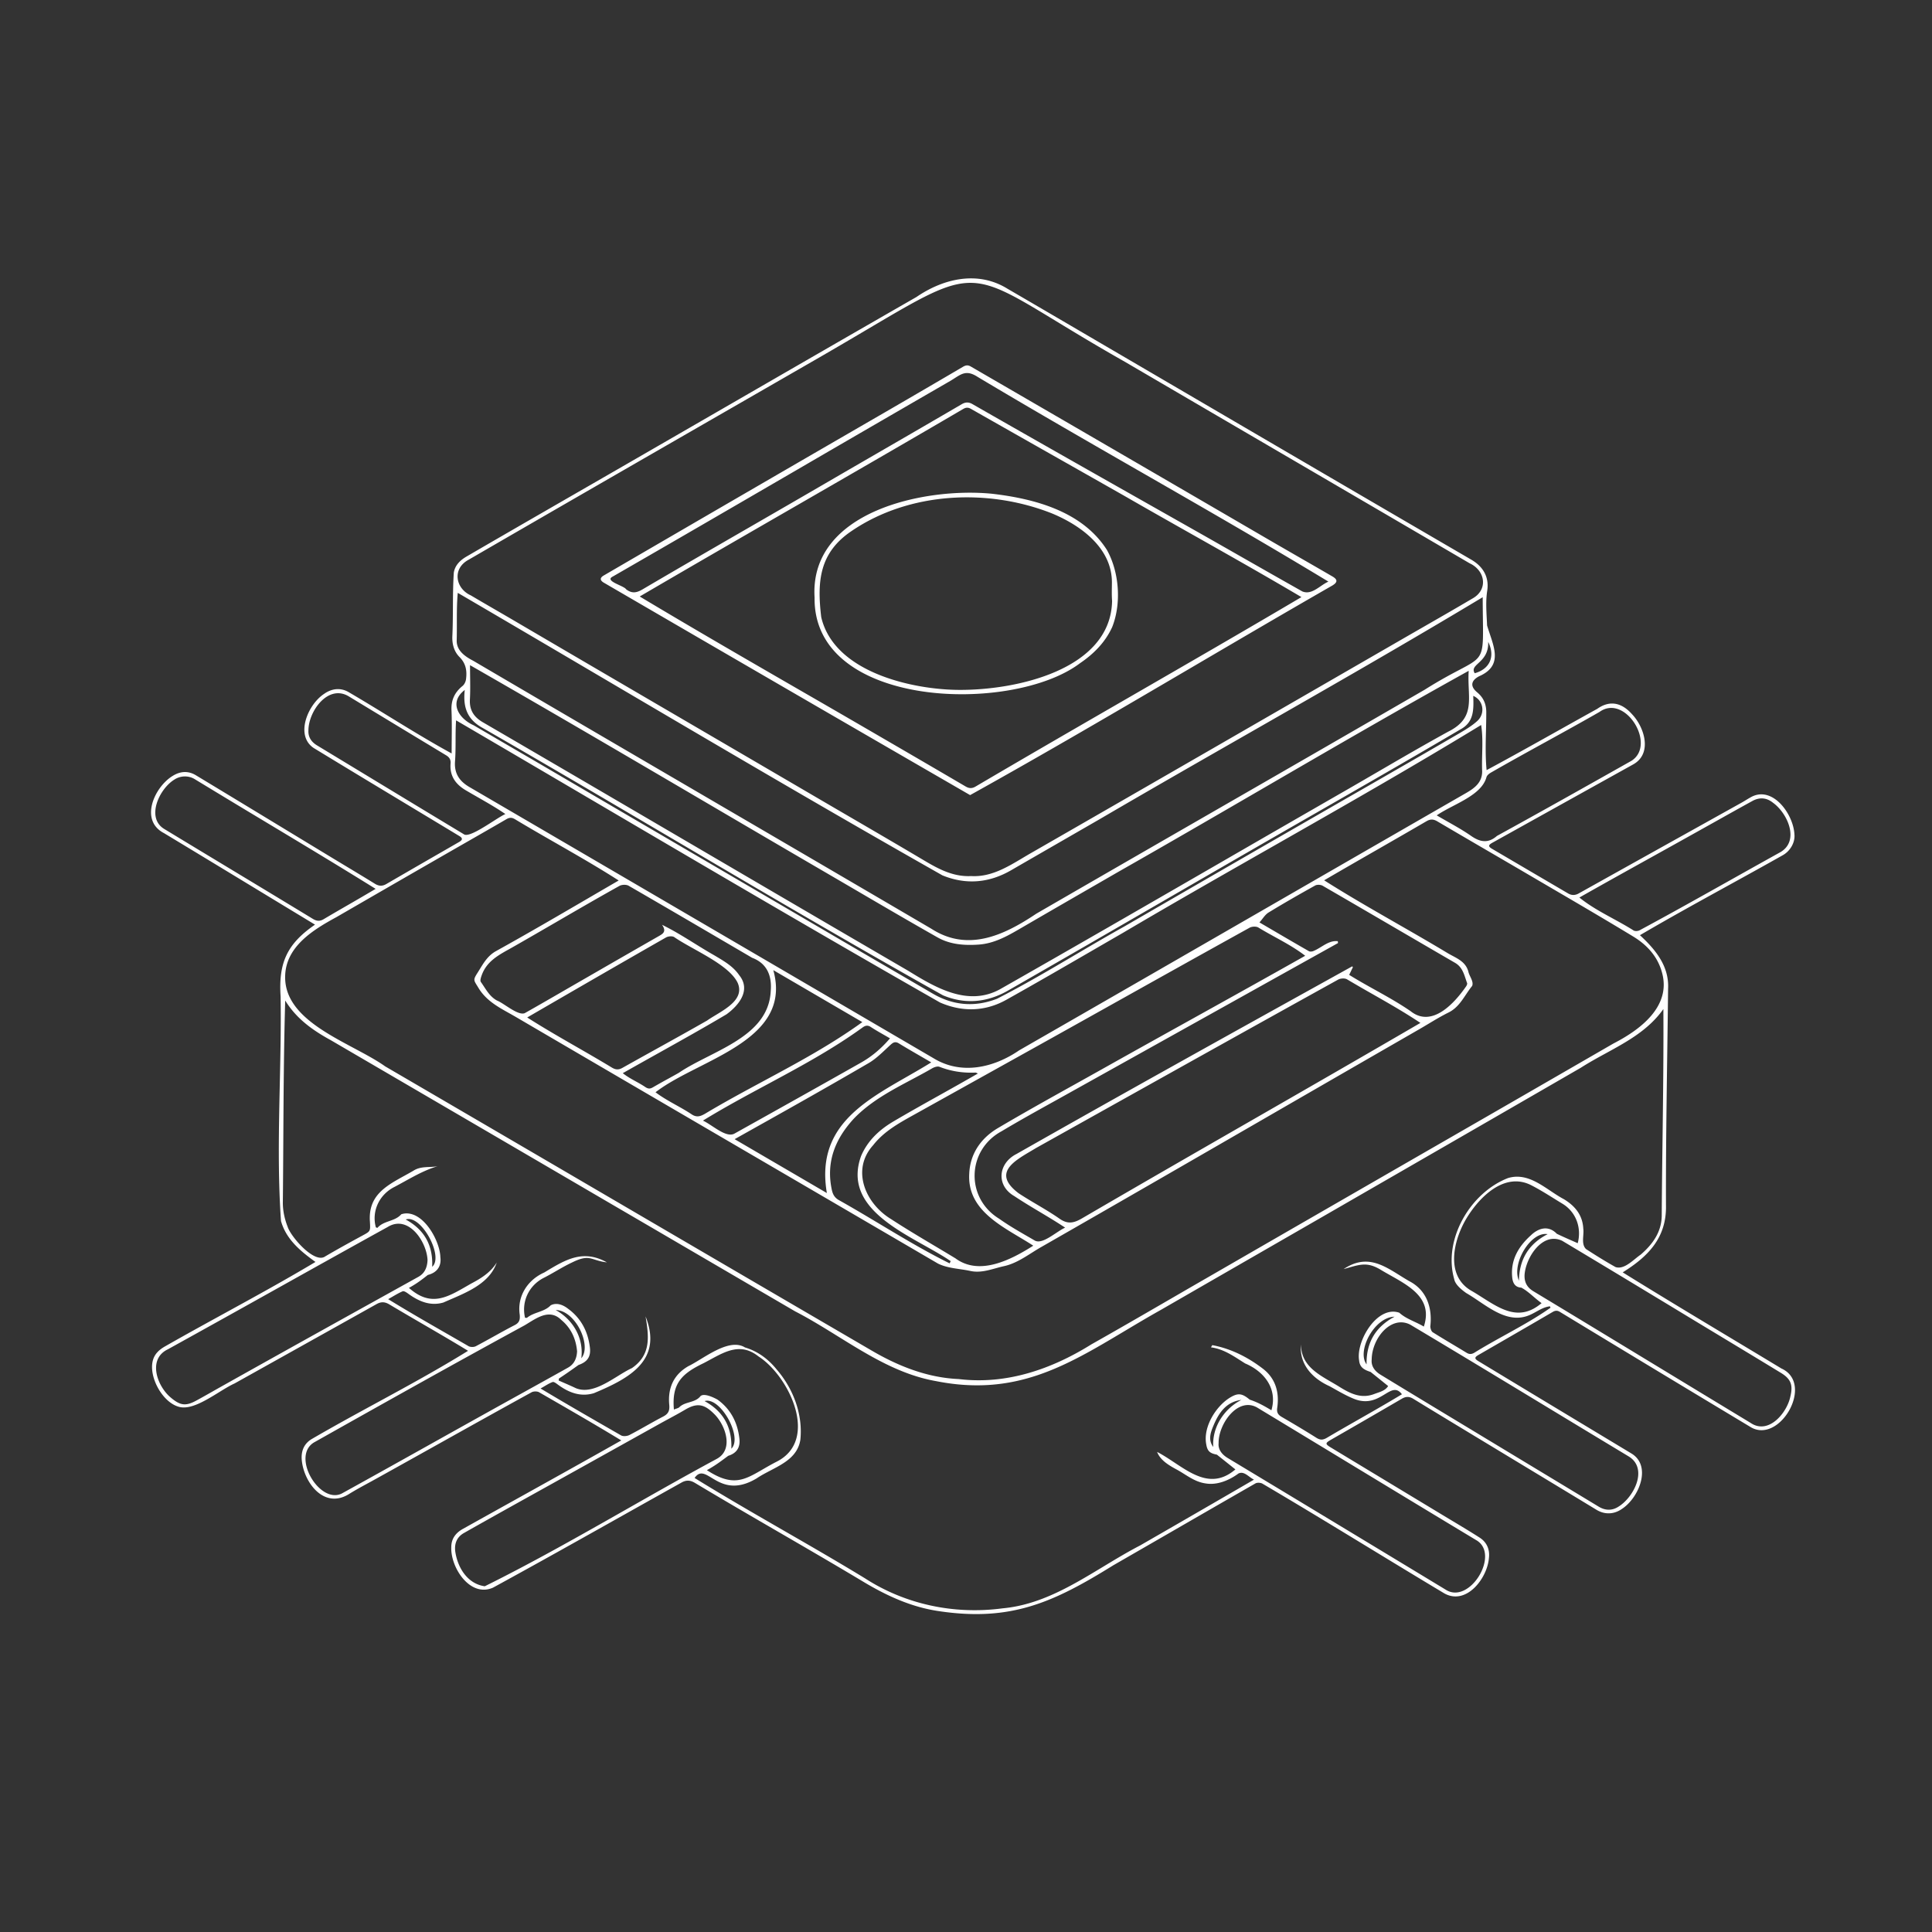<svg xmlns="http://www.w3.org/2000/svg" width="550" height="550" fill="none" viewBox="0 0 550 550">
    <rect x="0" y="0" width="550" height="550" fill="#333333" stroke="none"/>
    <path fill="#fff" fill-rule="evenodd" d="M128.597 210.577v-.002c.027-2.887.053-5.626-.068-8.36-.13-2.944.915-5.129 3.152-6.941.519-.421.901-1.239.986-1.919.304-2.348 0-4.459-1.867-6.33-1.486-1.49-2.104-3.55-2.03-5.787.129-2.746.146-5.506.163-8.266.02-3.337.04-6.674.259-9.986.359-2.107 1.841-3.516 3.608-4.544 7.948-4.626 15.916-9.22 23.885-13.815l1.775-1.024c15.1-8.685 30.185-17.397 45.27-26.109l.009-.005c19.046-11 38.091-21.999 57.167-32.944 7.701-5.273 17.473-7.554 25.87-2.367 6.956 4.041 13.897 8.103 20.839 12.165l.008.005 5.276 3.087c7.14 4.174 14.279 8.35 21.418 12.525l.017.011c28.159 16.469 56.318 32.939 84.508 49.355 2.897 1.671 5.216 4.503 4.534 8.889-.402 2.595-.262 5.287-.124 7.959.033.628.065 1.256.091 1.88.238.816.513 1.635.786 2.449 1.594 4.748 3.13 9.324-3.064 12.016-2.353 1.243-2.571 2.888-.56 4.56 1.923 1.597 2.678 3.56 2.604 6.064 0 1.669-.04 3.335-.081 4.998v.003c-.09 3.702-.18 7.396.178 11.094 6.941-3.727 13.748-7.536 20.57-11.354l.003-.001c3.632-2.033 7.269-4.068 10.932-6.094 3.482-2.47 6.886-1.863 9.901 1.539 3.516 3.679 5.864 11.166.367 14.261a55644.361 55644.361 0 0 0-40.125 22.315c-1.215.677-1.23 1.073-.059 1.757l.025.015.003.002c7.185 4.22 14.369 8.441 21.56 12.651 1 .588 1.982.606 3.049.011a31163.057 31163.057 0 0 1 33.503-18.676l.087-.049 12.832-7.147c.379-.211.749-.438 1.12-.665l.001-.001c.416-.255.832-.51 1.261-.743 6.194-3.709 12.295 4.552 12.602 10.472.226 2.277-1.182 4.747-3.334 5.942-5.209 2.942-10.442 5.824-15.673 8.705l-.001.001c-8.363 4.606-16.721 9.21-24.973 14.053 4.482 4.145 8.346 8.859 8.012 15.245-.067 6.225-.155 12.449-.243 18.674v.002c-.201 14.313-.403 28.626-.357 42.941.211 9.292-5.104 14.624-12.317 19.121 10.594 6.576 21.24 12.97 31.9 19.374l.007.004a6297.38 6297.38 0 0 1 13.26 7.98c9.49 4.29-.396 21.458-8.613 16.769a13942.587 13942.587 0 0 1-54.401-32.853c-.733-.451-1.304-.459-2.1.003-4.988 2.92-9.994 5.81-14.999 8.7a5387.748 5387.748 0 0 0-6.127 3.54c-1.155.669-1.159 1.065 0 1.767a19293.819 19293.819 0 0 0 31.457 18.986l.02.013c4.012 2.418 8.023 4.835 12.034 7.254 5.942 3.517 2.211 12.668-2.708 15.837-2.241 1.546-4.867 1.635-7.201.215-6.571-3.991-13.149-7.967-19.728-11.944l-.017-.01c-3.4-2.055-6.801-4.111-10.201-6.168-1.411-.855-2.822-1.708-4.234-2.562-5.987-3.622-11.975-7.244-17.943-10.898-1.152-.706-2.112-.717-3.275-.037a3274.87 3274.87 0 0 1-20.199 11.688c-1.623.932-1.667 1.202-.089 2.16 6.792 4.11 13.589 8.214 20.386 12.317l.086.052 11.314 6.833c.893.539 1.787 1.076 2.681 1.612l.001.001c2.661 1.596 5.321 3.193 7.935 4.861 2.089 1.331 2.967 3.428 2.663 5.846-.459 5.783-6.467 13.578-12.731 10.024-7.092-4.246-14.154-8.545-21.217-12.843-10.162-6.186-20.325-12.372-30.573-18.401-.537-.267-1.452-.315-1.949-.034-7.962 4.563-15.91 9.15-23.858 13.738l-.004.002c-5.526 3.189-11.051 6.378-16.581 9.559-16.977 10.527-29.082 16.144-49.697 13.053-7.901-1.154-14.95-4.426-21.737-8.516-7.85-4.706-15.768-9.302-23.685-13.9h-.002c-8.016-4.655-16.032-9.309-23.979-14.076-1.345-.806-2.475-.873-3.846-.1-5.661 3.159-11.313 6.333-16.966 9.507l-.004.002c-12.197 6.848-24.395 13.697-36.675 20.397-6.509 2.903-12.121-5.698-11.887-11.536.007-2.404 1.27-4.046 3.278-5.17a9170.2 9170.2 0 0 1 15.746-8.771l.018-.01c9.781-5.44 19.54-10.867 29.354-16.418-7.141-4.349-14.083-8.349-21.235-12.471l-.002-.001-2.155-1.242c-.548-.311-1.575-.3-2.138.003-9.179 5.043-18.325 10.151-27.471 15.259h-.001a6910.05 6910.05 0 0 1-16.812 9.371c-.739.411-1.482.816-2.225 1.221h-.001c-1.774.966-3.548 1.933-5.268 2.991-7.383 4.81-13.35-3.483-13.684-10.025-.078-2.466.886-4.396 3.06-5.616 6.083-3.541 12.275-6.915 18.465-10.288 8.721-4.751 17.439-9.501 25.846-14.716-4.304-2.627-8.594-5.123-12.888-7.621l-.001-.001-.002-.001c-3.174-1.847-6.351-3.695-9.539-5.599-1.245-.744-2.33-.795-3.578-.097-10.383 5.813-20.772 11.614-31.162 17.417l-.02.01-9.302 5.196c-1.297.578-2.819 1.516-4.437 2.514-3.843 2.368-8.231 5.072-11.447 4.104-4.564-1.268-8.42-8.234-7.431-12.871.463-2.174 1.93-3.42 3.726-4.419 5.64-3.215 11.335-6.339 17.029-9.464 8.602-4.72 17.202-9.439 25.611-14.467-4.267-3.073-8.334-6.408-9.812-11.647-.909-12.929-.626-25.985-.342-39.038.18-8.285.36-16.568.234-24.817-.63-9.61 1.778-15.016 9.79-20.522-6.18-3.739-12.314-7.461-18.438-11.179l-.013-.007-.003-.002a10398.97 10398.97 0 0 0-24.496-14.839c-7.087-3.631-2.782-13.086 2.355-16.266 2.167-1.383 4.453-1.579 6.683-.233 8.817 5.325 17.623 10.669 26.43 16.013l.001.001 12.308 7.466c1.337.81 2.675 1.615 4.013 2.421h.002c2.738 1.649 5.475 3.297 8.195 4.978 1.13.699 2.111.758 3.271.085a4209.595 4209.595 0 0 1 16.003-9.25l.005-.003 4.739-2.731c.926-.533 1.071-1.054.063-1.66-4.535-2.742-9.074-5.477-13.614-8.213-9.311-5.611-18.622-11.223-27.903-16.883-5.312-3.587-1.656-12.328 2.982-15.386 2.222-1.579 4.76-1.841 7.053-.466 3.896 2.274 7.72 4.619 11.54 6.96v.001c5.831 3.575 11.652 7.143 17.709 10.448l.015.007c0-1.34.012-2.639.023-3.91m344.913 76.705c-4.167 5.896-10.279 9.24-16.408 12.594-2.398 1.312-4.798 2.626-7.085 4.094-16.876 9.759-33.767 19.498-50.656 29.236l-.204.117c-7.358 4.243-14.717 8.485-22.074 12.729-6.266 3.611-12.534 7.219-18.802 10.828l-.038.022a48437.99 48437.99 0 0 0-27.763 15.991c-3.564 1.995-6.961 4.023-10.267 5.997-16.867 10.072-31.375 18.735-53.721 14.289-10.279-1.792-19.139-7.283-27.967-12.754h-.001c-4.019-2.491-8.031-4.978-12.168-7.11-8.374-4.883-16.743-9.774-25.112-14.665l-.055-.032-.047-.027c-9.02-5.272-18.04-10.543-27.065-15.804-22.071-12.904-44.15-25.793-66.228-38.682l-.093-.054-13.555-7.913c-5.193-2.843-9.801-6.108-13.01-11.311-.387 13.219-.464 26.425-.54 39.638v.001c-.035 5.97-.07 11.94-.133 17.915-.011 2.288.515 4.707 1.363 6.84.84 2.77 7.65 10.701 10.724 8.435 3.49-2.042 7.034-3.994 10.59-5.924l.06-.032c1.093-.595 1.639-.893 1.897-1.352.258-.459.229-1.079.17-2.32l-.008-.153c-.584-7.439 4.434-10.199 9.829-13.167.829-.457 1.667-.918 2.495-1.401 1.46-.958 3.019-1.025 4.574-1.091.798-.034 1.595-.068 2.376-.222-3.391 1.008-6.416 2.679-9.463 4.361h-.001c-.921.509-1.844 1.018-2.779 1.511-4.367 2.167-6.608 6.914-5.353 11.529l.097.036c.115.043.228.086.344.127.917-1.063 2.16-1.505 3.403-1.947 1.215-.431 2.43-.863 3.343-1.873.078-.088.22-.12.363-.151.073-.016.146-.032.211-.056 5.571-1.128 10.479 7.554 10.609 12.365.348 2.625-1.004 4.415-3.571 5.058-1.763 1.394-3.304 2.555-5.379 3.679 6.152 5.447 10.713 2.813 16.438-.492.412-.237.829-.479 1.254-.72 2.852-1.502 5.553-3.173 7.312-6.013-1.954 5.685-7.864 8.228-13.126 10.492-.703.303-1.395.601-2.065.901-3.738 1.09-7.031-.33-10.046-2.537-.456-.333-1.189-.813-1.556-.658-.95.402-1.849.925-2.845 1.504-.407.236-.829.482-1.278.733 5.621 3.46 11.227 6.679 16.877 9.924 1.996 1.145 3.996 2.294 6.005 3.458.533.303 1.522.307 2.07.018 1.725-.905 3.43-1.851 5.134-2.797l.002-.001c1.966-1.092 3.932-2.183 5.929-3.211 1.371-.706 1.552-1.571 1.441-2.939-.789-5.225 2.182-9.91 6.983-12.047l.333-.201c5.754-3.47 10.717-6.463 17.495-2.676-1.495-.173-2.516-.496-3.385-.769-1.85-.584-3.005-.948-6.568.814-1.527.715-2.995 1.559-4.462 2.402-1.156.664-2.312 1.329-3.499 1.931-4.315 2.171-6.464 6.804-5.389 11.4.147 0 .257.007.341.012.129.008.193.012.229-.019.919-.764 2.032-1.165 3.145-1.566 1.299-.468 2.599-.936 3.593-1.984 1.767-.902 3.619-.063 4.975 1.006 3.716 2.725 5.646 6.511 6.186 11.037.308 2.563-.685 4.053-3.245 4.948-1.83 1.305-3.697 2.625-5.586 3.864l-.066.554c.483.214.969.426 1.454.638 1.164.508 2.327 1.016 3.472 1.559 3.806 1.55 8.082-1.087 11.906-3.445 1.42-.876 2.778-1.713 4.026-2.283 5.535-3.827 4.816-9.059 3.883-14.724 4.923 12.439-4.431 17.571-14.71 21.864-3.782 1.143-7.146-.155-10.217-2.414l-.119-.089-.007-.004c-.461-.341-1.069-.791-1.415-.665-.768.277-1.484.702-2.305 1.188-.35.208-.718.426-1.117.649 7.102 4.264 14.207 8.348 21.37 12.465l1.544.887c.601.341 1.741.226 2.405-.118 1.605-.832 3.182-1.719 4.76-2.606h.001c1.59-.894 3.18-1.787 4.799-2.626 1.493-.773 1.912-1.671 1.752-3.369-.44-4.692 1.197-8.538 5.423-10.978 1.01-.483 2.189-1.2 3.461-1.973 4.085-2.485 9.137-5.557 12.679-3.366 3.701 1.113 6.653 3.335 9.027 6.278 4.694 5.436 7.465 12.691 6.742 19.945-.707 4.734-4.664 6.798-8.532 8.815-1.356.708-2.701 1.41-3.892 2.219-6.338 3.804-10.12 1.514-12.841-.135-1.987-1.203-3.409-2.065-4.847.039 8.377 5.178 16.923 10.105 25.47 15.032 7.724 4.452 15.449 8.906 23.053 13.547 11.579 7.488 25.544 10.357 39.187 8.527 10.621-.979 19.681-6.456 28.685-11.899 3.45-2.086 6.892-4.166 10.41-5.987a8912.073 8912.073 0 0 0 32.435-18.751c-.491-.244-.942-.573-1.377-.892-.987-.723-1.896-1.387-3.027-.864-2.641 1.952-6.086 3.398-9.376 2.833-2.319-.324-4.186-1.491-6.054-2.659v-.001c-.72-.449-1.439-.899-2.184-1.301-2.4-1.294-4.653-2.688-5.56-5.006 1.643.843 3.273 1.922 4.905 3.004 5.527 3.662 11.092 7.349 17.383 1.976l-1.778-1.421c-1.196-.955-2.34-1.87-3.485-2.779-1.997-.392-2.716-.973-3.038-2.962-.937-4.951 2.79-10.838 6.738-13.263 2.327-1.428 3.471-1.243 5.649.569 2.26.754 4.001 1.716 6.168 3.017 1.811-6.178-2.086-11.048-7.46-13.322-.455-.282-.905-.57-1.353-.857l-.005-.003c-2.601-1.664-5.168-3.306-8.388-3.729l.374-.628c5.389 1.002 10.286 3.509 14.572 6.836 3.482 2.759 4.557 6.704 3.912 11.034-.196 1.317.256 1.967 1.311 2.581 3.316 1.934 6.62 3.89 9.865 5.939 1.078.68 1.874.624 2.949-.004 3.081-1.821 6.182-3.591 9.282-5.361 4.047-2.31 8.093-4.621 12.095-7.041-1.529-2.03-2.966-1.156-4.866-.002-2.066 1.256-4.679 2.845-8.555 1.392-1.972-.767-3.838-1.814-5.699-2.859l-.001-.001c-.498-.28-.997-.559-1.497-.834-4.734-2.133-8.664-6.123-8.12-11.888.025 5.7 4.371 8.222 8.615 10.686.828.48 1.652.958 2.439 1.457 3.022 1.868 6.104 3.391 9.787 1.979.17-.066.343-.128.516-.189l.323-.111c1.229-.424 2.444-.843 3.131-1.974l-1.362-1.098a702.428 702.428 0 0 0-3.616-2.903c-1.837-.618-3.104-1.243-3.289-3.347-.904-5.42 5.152-15.689 11.438-13.525 1.256 1.14 2.766 1.848 4.283 2.56.918.43 1.839.862 2.707 1.392 2.57-7.786-3.643-11.282-9.509-14.582l-.001-.001c-.881-.495-1.754-.986-2.588-1.487-3.704-2.298-5.772-1.709-9.275-.711-.46.131-.944.269-1.46.408 6.341-4.22 10.96-1.339 16.044 1.833l.003.002a98.696 98.696 0 0 0 2.552 1.556c5.027 2.551 6.705 7.587 6.079 12.949.037.573.278 1.379.7 1.649 1.903 1.2 3.833 2.354 5.765 3.509 1.276.764 2.553 1.527 3.822 2.304.796.488 1.422.492 2.256.007 2.879-1.787 5.873-3.445 8.867-5.103 4.391-2.432 8.782-4.863 12.81-7.702l-.155-.399c-1.429.148-2.652.827-3.877 1.507-.675.375-1.35.75-2.061 1.037-5.167 2.132-9.926-1.072-14.319-4.031h-.001c-1.213-.817-2.399-1.615-3.557-2.277-1.419-.995-3.164-2.455-3.434-3.946-3.245-11.27 4.534-24.644 15.325-28.811 4.573-1.358 8.372 1.18 12.072 3.652 1.29.861 2.569 1.715 3.863 2.393 3.131 1.919 5.275 4.504 5.472 8.327.093.626.044 1.327-.005 2.038-.098 1.405-.198 2.847.794 3.812 2.748 1.782 5.53 3.52 8.386 5.117 1.92.654 3.931-.977 5.647-2.367l.001-.001c.536-.434 1.043-.845 1.509-1.155 3.393-2.929 5.953-6.412 6.005-11.127.044-7.296.137-14.595.23-21.894.156-12.293.313-24.587.236-36.872zm-75.918-24.424v.001h.002c4.891 2.807 9.783 5.615 14.614 8.531.411.241.838.469 1.266.696 1.989 1.058 4.002 2.129 4.594 4.739.103.374.294.778.491 1.194.421.889.868 1.832.535 2.656-.643.78-1.208 1.624-1.772 2.469h-.001c-1.322 1.978-2.644 3.957-4.973 5.107-1.948.964-3.818 2.084-5.689 3.204-.857.514-1.714 1.027-2.579 1.525a28076.598 28076.598 0 0 0-43.92 25.326c-21.203 12.243-42.405 24.485-63.652 36.647-.963.542-1.903 1.136-2.844 1.731h-.001c-2.482 1.57-4.97 3.143-7.898 3.778-.79.171-1.574.388-2.359.605-2.322.642-4.652 1.285-7.157.752-.995-.222-2.017-.372-3.041-.523-2.135-.315-4.278-.631-6.209-1.596-16.233-9.488-32.473-18.969-48.713-28.45-23.782-13.884-47.566-27.768-71.332-41.679a103.15 103.15 0 0 0-2.029-1.154l-.001-.001c-3.311-1.85-6.622-3.701-8.727-7.198-.146-.244-.28-.46-.401-.654-.979-1.58-1.068-1.724.182-3.683.226-.354.444-.71.662-1.065 1.188-1.939 2.353-3.841 4.617-5.088 8.951-4.96 17.67-10.046 26.466-15.177 2.79-1.628 5.587-3.26 8.403-4.894-5.804-3.715-11.769-7.139-17.738-10.565l-.002-.001c-3.947-2.265-7.895-4.531-11.798-6.883-.86-.507-1.516-.525-2.397-.015-4.067 2.362-8.148 4.7-12.23 7.038l-.016.009a3402.68 3402.68 0 0 0-7.868 4.516 12610.302 12610.302 0 0 0-28.35 16.358c-6.564 3.565-14.365 8.353-14.546 16.736-.28 9.937 10.33 15.6 19.645 20.573 3.275 1.748 6.389 3.411 8.815 5.144a68799.724 68799.724 0 0 1 65.387 38.201l.034.02.018.01a61368.07 61368.07 0 0 0 73.113 42.706c7.59 4.437 15.854 7.706 24.737 8.083 13.561 1.657 26.419-2.792 37.791-9.891 7.498-4.228 14.948-8.543 22.398-12.859l.001-.001.03-.017c3.036-1.759 6.073-3.518 9.113-5.271a77760.045 77760.045 0 0 1 71.893-41.439l.064-.037 16.794-9.673c6.297-3.631 12.59-7.265 18.883-10.899l9.444-5.452c7.52-3.864 16.451-10.479 13.817-20.112-1.23-4.64-4.297-7.946-8.22-10.331-7.849-4.766-15.777-9.404-23.704-14.04v-.001c-1.975-1.155-3.949-2.31-5.923-3.467-3.733-2.19-7.472-4.368-11.211-6.547l-.009-.005-.007-.004c-4.974-2.898-9.948-5.795-14.907-8.719-1.122-.662-1.981-.684-3.111-.022-4.741 2.764-9.406 5.442-14.075 8.123-4.973 2.855-9.952 5.713-15.034 8.682 6.756 4.289 13.694 8.27 20.635 12.253M276.501 249.4c5.472.309 10.084-2.443 14.625-5.153l.002-.001c.896-.535 1.79-1.068 2.687-1.576 34.791-19.984 69.544-40.044 104.292-60.102l1.606-.927c1.804-1.04 3.611-2.078 5.418-3.115 4.674-2.683 9.348-5.366 13.989-8.107 4.563-2.478 3.789-7.965-.767-10.073-17.146-10.034-34.3-20.055-51.454-30.077a83142.915 83142.915 0 0 1-46.562-27.214c-7.967-4.508-14.311-8.364-19.546-11.546-11.557-7.024-17.705-10.76-23.975-10.976-7.128-.245-14.412 4.062-29.978 13.265a1438.733 1438.733 0 0 1-13.4 7.852c-8.284 4.773-16.57 9.543-24.856 14.313l-.02.011c-25.083 14.439-50.167 28.879-75.203 43.396-4.708 2.548-3.685 8.172.664 10.12 2.338 1.384 4.689 2.747 7.04 4.111h.001c1.59.922 3.179 1.843 4.764 2.771 17.885 10.491 35.79 20.948 53.695 31.406l.012.007.007.004c11.39 6.653 22.779 13.305 34.163 19.965 2.856 1.67 5.715 3.336 8.573 5.002l.012.007c6.954 4.053 13.907 8.105 20.827 12.215 4.156 2.466 8.331 4.685 13.376 4.418zm-146.806-38.603c-.006 2.011-.012 4.023-.166 6.016-.241 3.501 1.371 5.687 4.26 7.332 37.626 21.968 75.24 43.955 112.856 65.942l.083.048 19.101 11.165c7.879 4.785 17.088 2.655 24.292-2.282 24.243-13.915 48.461-27.875 72.679-41.834l.022-.013c18.169-10.472 36.337-20.945 54.516-31.399 2.408-1.39 4.601-2.984 4.601-6.179-.072-1.668-.031-3.34.009-5.01.066-2.745.132-5.484-.298-8.194-19.524 11.908-39.41 23.238-59.298 34.57l-.002.001h-.001c-14.275 8.134-28.552 16.268-42.697 24.617a5135.571 5135.571 0 0 0-8.549 4.945l-.003.002c-8.185 4.74-16.371 9.481-24.627 14.1-6.064 3.39-12.587 3.509-18.87.765-33.589-19.153-66.907-38.726-100.249-58.313l-.016-.009c-12.491-7.338-24.985-14.678-37.498-21.998v-.007c-.133 1.899-.139 3.816-.145 5.735m292.396-40.781c-21.705 13.056-43.691 25.63-65.679 38.206l-.002.001c-14.503 8.295-29.007 16.591-43.433 25.026l-8.721 5.026c-5.48 3.157-10.96 6.315-16.435 9.48-6.279 3.631-12.843 4.17-19.525 1.449-32.482-18.392-64.679-37.342-96.873-56.291l-.001-.001c-13.696-8.061-27.391-16.122-41.107-24.139-.264 2.873-.263 5.799-.261 8.72.001 1.628.002 3.254-.043 4.869-.034 2.873 2.396 4.548 4.686 5.735 23.327 13.695 46.686 27.337 70.044 40.978l.004.002.013.008a39934.283 39934.283 0 0 1 60.363 35.298c10.406 6.718 20.7 1.893 29.909-4.286 17.794-10.294 35.611-20.55 53.427-30.806l.008-.004a26314.317 26314.317 0 0 0 57.116-32.941c4.264-2.692 7.444-4.367 9.812-5.615 2.996-1.578 4.692-2.472 5.64-3.872 1.237-1.827 1.201-4.517 1.116-10.718-.023-1.744-.051-3.766-.055-6.125zm-3.99 20.954c-19.907 11.041-39.643 22.499-59.38 33.957l-.004.003c-13.404 7.782-26.809 15.564-40.269 23.216-1.958 1.131-3.917 2.26-5.876 3.39l-.07.041-.009.005a6469.277 6469.277 0 0 0-22.109 12.79c-3.696 2.152-7.378 4.23-11.798 4.533-4.074.281-8.097-.018-11.672-2.041-7.802-4.414-15.538-8.94-23.275-13.466l-4.904-2.867c-12.821-7.46-25.608-14.959-38.394-22.456-22.129-12.976-44.251-25.948-66.53-38.713 0 1.116.013 2.189.025 3.231v.001c.028 2.288.053 4.429-.062 6.563-.166 3.065 1.204 5.032 3.742 6.489 19.81 11.535 39.595 23.116 59.38 34.697l.005.002c20.543 12.024 41.086 24.049 61.656 36.022 7.838 4.836 17.062 10.268 26.182 5.217 20.488-11.645 40.904-23.433 61.32-35.219a17264.19 17264.19 0 0 1 37.714-21.732c2.758-1.589 5.51-3.19 8.262-4.791l.01-.005v-.001c6.714-3.905 13.428-7.811 20.233-11.55 6.234-3.103 6.065-7.117 5.85-12.209-.067-1.595-.139-3.295-.02-5.107zm-46.537 81.119c-2.624-2.04-5.607-3.685-8.584-5.327l-.001-.001c-1.615-.891-3.229-1.781-4.784-2.733-.626-.348-1.796-.289-2.448.066-13.396 7.414-26.759 14.885-40.122 22.357l-.001.001a12580.824 12580.824 0 0 1-33.274 18.56c-7.472 4.164-14.943 8.324-22.415 12.48-4.175 2.322-8.349 4.659-11.357 8.508-6.349 7.007-2.234 16.614 5.075 21.043 4.071 2.658 8.258 5.151 12.441 7.642a756.596 756.596 0 0 1 5.91 3.544c6.83 5.062 15.81.417 22.148-3.609-1.267-.827-2.622-1.637-4.001-2.46-7.066-4.221-14.749-8.811-14.228-18.003.23-5.724 3.345-10.161 8.142-13.001 7.306-4.322 14.725-8.453 22.145-12.585l.019-.01c2.412-1.344 4.824-2.687 7.233-4.037 8.738-4.908 17.486-9.769 26.232-14.629 10.631-5.907 21.261-11.814 31.874-17.806zm32.798 19.113c-4.429-2.956-9.053-5.594-13.68-8.232a439.43 439.43 0 0 1-7.223-4.181c-.619-.355-1.764-.289-2.438.04-23.86 13.215-47.679 26.526-71.493 39.834l-14.539 8.125c-.491.299-.999.599-1.51.901l-.002.001c-5.207 3.075-10.852 6.408-3.537 11.977 1.719 1.137 3.495 2.192 5.271 3.245 2.188 1.299 4.375 2.597 6.453 4.05 2.493 1.742 4.316 1.094 6.605-.263 16.225-9.464 32.495-18.816 48.766-28.169 15.786-9.074 31.573-18.149 47.323-27.328zm-108.293 53.847c2.378 1.423 4.763 2.85 7.155 4.434-.781.347-1.697.952-2.655 1.585-2.106 1.393-4.415 2.92-5.939 2.117-.592-.345-1.186-.687-1.78-1.03l-.014-.007v-.001c-2.862-1.65-5.728-3.303-8.412-5.211-9.624-5.894-9.201-19.56.741-24.911 4.808-2.875 9.711-5.598 14.613-8.321l.017-.009c1.63-.905 3.261-1.811 4.888-2.722 11.725-6.535 23.449-13.075 35.172-19.614l.06-.033a109529 109529 0 0 1 40.984-22.854l-.052-.532c-1.78-.201-3.238.69-4.702 1.585-.693.424-1.387.849-2.118 1.159-.392.199-1.059.295-1.404.099-3.65-2.084-7.278-4.209-11.123-6.46l-2.957-1.73c.307-.343.583-.697.849-1.04.551-.707 1.062-1.364 1.726-1.77 4.367-2.666 8.816-5.21 13.291-7.699.541-.299 1.571-.247 2.122.071 6.96 4.03 13.907 8.082 20.853 12.135l.024.014c5.609 3.271 11.217 6.543 16.833 9.804 1.849 1.074 2.428 2.826 3.01 4.586.129.391.258.783.402 1.167.096.259-.119.714-.315.987-3.278 4.715-9.679 11.848-15.754 7.022-3.237-2.234-6.667-4.146-10.11-6.066-2.479-1.382-4.964-2.768-7.389-4.28l1.059-2.189c-.067-.077-.133-.159-.2-.236l-4.355 2.415-.003.002c-30.457 16.894-60.922 33.793-91.205 50.998-5.246 2.655-5.879 8.978-.623 11.996 2.431 1.619 4.867 3.077 7.31 4.538zm-115.093-37.211c.931.514 1.867 1.031 2.791 1.663.771.496 1.323.492 2.093.041a210.69 210.69 0 0 1 4.428-2.486c.982-.541 1.965-1.082 2.94-1.633 2.433-1.658 5.337-3.133 8.312-4.643 8.443-4.286 17.456-8.862 17.878-18.748.337-4.097-.971-7.743-5.279-9.359l-7.41-4.336c-9.243-5.411-18.487-10.821-27.762-16.179-.652-.377-1.856-.347-2.553 0-6.03 3.353-12.003 6.82-17.976 10.286h-.001l-.002.002c-4.038 2.343-8.076 4.687-12.133 6.995-.456.264-.918.521-1.381.778-3.192 1.778-6.39 3.558-7.765 7.353-.226.625-.555 1.568-.27 1.964.298.418.582.851.865 1.284.997 1.525 1.999 3.056 3.695 3.992.699.272 1.608.863 2.581 1.495 1.899 1.233 4.042 2.625 5.35 2.121 3.594-2.024 7.166-4.09 10.738-6.155l.004-.002c1.345-.778 2.691-1.556 4.038-2.332l3.488-2.01.028-.016a6476.303 6476.303 0 0 1 19.78-11.367l.09-.051c1.182-.675 2.269-1.295.925-3.225 3.235 1.576 6.192 3.41 9.167 5.255 1.855 1.151 3.717 2.305 5.658 3.405l.621.37c2.436 1.447 4.868 2.893 6.521 5.313 3.422 4.223-.06 8.545-3.608 11.137-6.427 3.817-12.856 7.409-19.325 11.024h-.001c-3.389 1.895-6.79 3.795-10.209 5.738 1.197.952 2.436 1.637 3.684 2.326m-2.336 121.653.002-.001c8.426-4.785 16.85-9.569 25.351-14.151 4.897-2.592 2.626-9.326-.4-12.528-2.819-2.903-4.853-3.698-8.509-1.527-1.511.898-3.059 1.735-4.607 2.573l-.002.001c-.835.451-1.67.903-2.499 1.364a29685.986 29685.986 0 0 1-41.592 23.158l-.562.314-.008.004c-4.593 2.564-9.188 5.129-13.758 7.728-2.008 1.143-2.723 2.988-2.46 5.21.648 4.533 3.393 9.218 8.394 9.939v.008c13.767-6.825 27.211-14.46 40.65-22.092m-14.364-44.839c-.315-3.498-1.686-6.552-4.472-8.882-3.075-3.033-6.344-1.013-9.38.863-.369.228-.734.454-1.095.668-20.066 10.923-39.992 22.097-59.899 33.305-6.638 3.941 1.552 17.715 7.876 14.561 8.86-4.89 17.695-9.826 26.53-14.762l.014-.008a9753.87 9753.87 0 0 1 15.859-8.847c3.016-1.679 6.036-3.351 9.056-5.023l.011-.006.004-.002c4.311-2.387 8.623-4.775 12.925-7.182 1.752-.98 2.493-2.637 2.578-4.681zm-42.567-25.932c-.207-5.213-5.445-13.074-11.361-9.414-10.564 5.838-21.103 11.723-31.641 17.607l-.014.008-.015.008a8211.575 8211.575 0 0 1-30.88 17.187c-5.85 2.766-3.105 10.527.874 13.792 2.712 2.274 4.241 2.422 7.264.78 1.512-.821 3.01-1.671 4.509-2.521l.004-.002c.86-.488 1.721-.977 2.584-1.459 18.663-10.465 37.369-20.844 56.076-31.219 1.767-.984 2.512-2.626 2.6-4.763zm225.203 52.137c-.174 1.675.83 3.154 2.608 4.215a30925.052 30925.052 0 0 1 62.024 37.468c6.816 4.423 15.673-10.161 8.676-14.113-12.518-7.536-25.011-15.112-37.504-22.687l-.002-.002-.002-.001c-8.207-4.977-16.414-9.954-24.628-14.919-5.549-3.443-11.272 4.485-11.172 10.039m43.577-23.835c-.192 1.823.812 3.28 2.501 4.312 5.491 3.354 10.998 6.686 16.505 10.018l.016.009c6.553 3.961 13.108 7.92 19.663 11.879l.101.061c8.613 5.202 17.228 10.405 25.839 15.612 1.908 1.153 3.86 1.164 5.653-.015 4.375-2.692 8.483-10.797 2.934-14.258-7.772-4.681-15.532-9.38-23.292-14.079l-.032-.02c-12.938-7.836-25.877-15.671-38.867-23.417-5.379-2.84-10.947 3.719-11.021 9.898m43.518-24.042c-.089 2.067.752 3.557 2.515 4.611 11.854 7.155 23.69 14.34 35.525 21.524l.004.002c8.77 5.323 17.539 10.646 26.315 15.957 5.078 3.461 10.368-2.84 11.316-7.554.8-3.273.104-4.97-2.63-6.656-5.87-3.579-11.757-7.132-17.644-10.685l-.013-.008a5244.046 5244.046 0 0 1-14.537-8.794l-5.14-3.104-.038-.023a6307.623 6307.623 0 0 0-24.934-15.009c-5.645-2.711-10.442 4.829-10.739 9.739m-269.903-64.972.001.001c3.376 1.943 6.756 3.888 10.109 5.924 1.06.625 1.886.676 2.978.066 3.228-1.814 6.467-3.61 9.705-5.406l.001-.001c4.819-2.673 9.638-5.345 14.42-8.078.671-.481 1.498-.98 2.377-1.511 3.653-2.205 8.212-4.956 6.28-9.26-1.808-3.694-7.432-6.835-12.392-9.606-2.131-1.19-4.139-2.312-5.67-3.38-.563-.333-1.678-.233-2.293.103-13.291 7.591-26.245 15.087-39.532 22.792h-.004c4.616 2.943 9.315 5.648 14.02 8.356ZM75.77 234.092c10.416 6.262 20.83 12.522 31.162 18.949a682.938 682.938 0 0 1-7.82 4.566h-.001c-2.29 1.324-4.574 2.643-6.932 4.04-1.104.665-2.004.613-3.112-.06-7.736-4.706-15.488-9.385-23.241-14.065l-.002-.001c-6.39-3.858-12.782-7.715-19.163-11.588-5.094-3.209-1.338-11.355 2.978-13.999 1.73-1.143 4.011-1.209 5.786-.133a3676.064 3676.064 0 0 0 20.343 12.289l.002.002m383.383 27.399c-3.335-1.823-6.673-3.648-9.533-5.984 6.902-3.916 13.805-7.751 20.715-11.589l.002-.001.003-.001a4991.565 4991.565 0 0 0 17.384-9.692l.014-.007c3.706-2.076 7.412-4.151 11.135-6.197 2.019-1.109 4.034-.976 5.871.511 4.116 2.961 7.631 10.782 2.142 14.036-4.571 2.534-9.129 5.09-13.688 7.645l-.003.002c-8.788 4.926-17.576 9.853-26.449 14.627-.452.237-1.249.296-1.667.059-1.904-1.21-3.914-2.309-5.926-3.409m-50.15-29.374c1.075.633 2.131 1.232 3.167 1.819 2.32 1.315 4.537 2.571 6.616 4.024 2.608 1.819 4.905 2.163 7.368.007 12.802-7.026 25.575-14.214 38.31-21.395 7.179-4.607-1.834-19.19-9.124-13.899-5.021 2.878-10.093 5.673-15.167 8.468l-.001.001c-5.237 2.886-10.475 5.772-15.659 8.751-.541.307-1.204.813-1.345 1.346-1.029 3.784-5.402 6.071-9.501 8.214-1.685.881-3.323 1.738-4.664 2.664m-272.932-5.129c2.633 1.507 5.231 2.993 7.8 4.749-.803.356-2.098 1.181-3.549 2.105-3.084 1.964-6.876 4.378-8.163 3.714-9.232-5.561-18.45-11.148-27.669-16.735l-.009-.006c-4.74-2.873-9.482-5.747-14.225-8.617-1.64-.991-2.56-2.403-2.452-4.285.022-5.521 5.716-13.341 11.628-9.585a13672.27 13672.27 0 0 0 27.597 16.706c.885.536 1.33 1.228 1.241 2.271-.311 3.686 1.522 6.093 4.597 7.831 1.074.633 2.142 1.244 3.204 1.852m84.073 49.19c4.105 14.759-9.061 21.446-21.219 27.621-4.57 2.321-8.998 4.57-12.313 7.148 1.833 1.392 3.837 2.514 5.843 3.637h.001c1.542.863 3.086 1.727 4.554 2.716 1.389.872 2.438.477 3.668-.222 5.515-3.306 11.169-6.351 16.819-9.394 9.579-5.158 19.144-10.309 27.991-16.712-8.575-5.002-16.765-9.783-25.344-14.794M191.85 401.269c.291-.122.539-.207.748-.28.363-.125.612-.212.778-.378.789-.786 1.827-1.096 2.865-1.407 1.19-.356 2.38-.712 3.199-1.784 1.067-.888 3.786.444 4.816 1.017 3.782 2.721 5.734 6.559 6.242 11.155.277 2.493-.797 4.105-3.186 4.848l-.799.592-.001.001c-1.712 1.272-3.053 2.268-5.275 3.493 7.307 4.756 10.523 2.894 15.894-.217 1.189-.689 2.483-1.438 3.95-2.19 12.243-6.172 3.593-24.334-5.123-29.951-4.939-3.915-9.158-1.621-13.773.889-.629.342-1.265.688-1.911 1.023-6.283 3.028-9.068 5.82-8.427 13.185zm257.293-47.355c1.145-4.268-.396-8.83-4.312-11.219a227.43 227.43 0 0 1-2.435-1.5l-.006-.003c-2.147-1.334-4.294-2.668-6.538-3.811-7.601-3.827-14.762 3.454-18.388 9.485-3.649 6.075-6.086 16.096 1.226 20.481 1.129.641 2.24 1.349 3.345 2.052 5.428 3.454 10.674 6.793 16.818 1.579-.839-.609-1.589-1.25-2.316-1.87-1.131-.966-2.203-1.882-3.46-2.549-1.837-.092-2.43-1.412-2.578-2.88-.511-4.97 1.749-8.789 5.29-11.988 2.219-2.152 5.038-2.906 7.398-.466 1.308.64 2.642 1.228 4.07 1.857h.001c.61.269 1.236.544 1.885.835zm-229.35-23.388-10.661-6.228.585-.327c12.782-7.158 25.003-14.001 37.594-21.344 1.789-1.051 3.347-2.516 4.894-3.97.439-.412.876-.824 1.318-1.225.785-.71 1.36-1.013 2.367-.399 2.115 1.291 4.259 2.532 6.497 3.827l.004.003c.889.515 1.793 1.038 2.715 1.576-2.261 1.41-4.606 2.753-6.943 4.091-13.048 7.473-25.87 14.815-22.772 33.107-5.252-3.069-10.402-6.077-15.598-9.111m50.555 29.134.289-.647c-2.121-1.453-4.687-2.892-7.378-4.4-10.427-5.845-22.717-12.734-18.13-25.511 1.86-4.374 5.186-7.465 9.157-9.817 4.49-2.648 8.969-5.152 13.463-7.664l.001-.001c3.533-1.975 7.075-3.956 10.64-6.016-.159-.063-.276-.118-.368-.161-.145-.068-.227-.106-.306-.102-3.538.159-6.949-.347-10.265-1.645-.537-.211-1.407.074-1.989.381-1.963 1.141-3.98 2.214-5.998 3.289h-.001c-5.863 3.122-11.747 6.254-16.39 11.084-5.304 5.757-7.968 12.324-6.275 20.251.271 1.265.756 2.219 1.963 2.918 3.978 2.227 7.895 4.569 11.812 6.911 6.496 3.885 12.993 7.771 19.771 11.13zm-16.988-64.066a201.1 201.1 0 0 0-1.742-1.003c-1.31-.749-2.544-1.455-3.729-2.232-1.045-.684-1.73-.311-2.575.318-8.526 6.14-17.753 11.107-26.993 16.082h-.001c-6.13 3.301-12.267 6.605-18.209 10.256.793.361 1.7.957 2.647 1.579 2.245 1.476 4.713 3.098 6.41 2.071 12.009-6.704 24.044-13.423 36.02-20.204 3.019-1.716 5.686-3.96 8.176-6.87zm-121.053-99.177c-4.641 3.542-1.726 8.164 2.538 10.057 4.194 2.459 8.393 4.906 12.592 7.353l.006.003c2.872 1.674 5.743 3.347 8.613 5.024a74783.926 74783.926 0 0 0 47.56 27.83c11.835 6.922 23.671 13.845 35.505 20.772 4.01 2.343 8.023 4.681 12.037 7.02l.014.008.018.011c4.773 2.781 9.546 5.562 14.313 8.35 5.886 3.443 12.068 3.92 18.343 1.472 7.542-3.853 14.879-8.166 22.213-12.478 4.633-2.723 9.264-5.446 13.945-8.052a23122.535 23122.535 0 0 1 71.293-41.091l5.064-2.913.022-.013a3328.886 3328.886 0 0 0 18.31-10.578l.358-.209c1.913-1.115 3.859-2.249 5.48-3.714 2.367-2.145 1.789-5.92-1.13-7.166.145 3.953.215 7.491-3.671 9.554-13.507 7.952-27.104 15.753-40.701 23.554l-.001.001-.008.005a8068.298 8068.298 0 0 0-20.21 11.62c-7.427 4.286-14.849 8.58-22.272 12.875-15.181 8.783-30.362 17.566-45.58 26.283-5.938 3.401-12.228 3.986-18.51 1.353-26.093-14.597-51.89-29.781-77.686-44.964l-.001-.001c-17.718-10.429-35.436-20.857-53.249-31.095-4.445-2.382-5.768-5.868-5.205-10.868zm291.347-13.693c.134 3.335-1.539 4.9-2.797 6.076-1.028.961-1.778 1.662-1.037 2.858 4.197-1.161 5.953-4.667 3.834-8.934m-26.66 192.118c-5.723.093-10.842 9.762-7.957 13.567-.118-6.179 2.53-10.653 7.957-13.567m-273.962-14.214c3.404-2.921-3.186-15.03-7.531-13.459 5.316 2.903 7.812 7.381 7.531 13.459m42.455 26.035c3.074-3.579-1.656-13.64-7.29-13.725 4.889 2.703 8.038 7.968 7.29 13.725m35.091 12.199c5.363 2.936 7.853 7.447 7.623 13.552 3.352-3.262-3.189-14.928-7.623-13.552m231.836-34.273c.089-6.061 2.779-10.483 8.172-13.249-4.853-.836-10.346 8.471-8.172 13.249m-79.023 33.936c-4.918 2.525-8.377 7.781-7.998 13.403-1.554-2.047-.736-4.205.067-6.115 1.493-3.564 3.567-6.722 7.931-7.288m-77.22-172.176a38266.292 38266.292 0 0 1-104.261-60.464c-1.152-.673-1.178-1.394-.03-2.059a30808.973 30808.973 0 0 1 81.054-47.034 4757.204 4757.204 0 0 0 21.192-12.365c.789-.462 1.393-.577 2.249-.081a47398.078 47398.078 0 0 1 84.761 49.263c3.026 1.759 6.06 3.504 9.093 5.25l.009.005c3.037 1.747 6.073 3.494 9.101 5.254 1.478.872 1.493 1.645-.059 2.573-13.404 7.694-26.747 15.52-40.09 23.345h-.001c-20.925 12.272-41.852 24.545-63.014 36.313zm63.573-74.008c10.292 5.817 20.583 11.633 30.746 17.643-16.118 9.522-32.316 18.872-48.514 28.223-14.763 8.521-29.525 17.043-44.227 25.694-.985.592-1.834.592-2.819.015a6098.412 6098.412 0 0 0-22.8-13.297 6451.958 6451.958 0 0 0-23.422-13.567c-15.585-8.999-31.17-17.998-46.593-27.244 14.845-8.682 29.719-17.262 44.592-25.84l.003-.002c15.838-9.136 31.674-18.27 47.468-27.525.815-.481 1.423-.507 2.252-.034 8.312 4.727 16.633 9.44 24.954 14.153l.031.018c6.157 3.487 12.313 6.974 18.467 10.467 6.597 3.799 13.228 7.547 19.859 11.294l.002.002zm-14.951-17.981c17.883 10.273 35.763 20.546 53.38 31.216-.764.336-1.501.837-2.236 1.336-1.645 1.117-3.279 2.227-5.173 1.465a3693.657 3693.657 0 0 1-17.864-10.14l-.007-.004-.011-.007a6095.438 6095.438 0 0 0-10.552-6.007l-6.873-3.888c-19.539-11.053-39.078-22.105-58.56-33.255-1.082-.647-2.011-.654-3.108-.007a5712.65 5712.65 0 0 1-22.871 13.28c-5.086 2.943-10.173 5.885-15.253 8.839-7.29 4.246-14.597 8.464-21.904 12.682v.001c-10.293 5.942-20.586 11.884-30.831 17.904-1.726 1.024-3.063 1.235-4.7-.026-.198-.357-1.053-.757-1.96-1.182-1.656-.775-3.484-1.631-1.797-2.453 17.057-9.825 34.076-19.715 51.094-29.605a17508.825 17508.825 0 0 1 44.981-26.081 49.97 49.97 0 0 0 1.163-.728c2.251-1.441 3.645-2.333 6.66-.37 15.363 9.185 30.893 18.108 46.422 27.03m-42.258 6.215c-19.188-1.949-52.179 4.959-50.641 29.548-.43 31.685 56.375 33.201 75.56 18.68 3.9-2.644 7.175-5.931 9.168-10.298 2.678-6.759 2-15.718-1.523-21.978-6.96-10.894-20.407-14.532-32.564-15.952m34.054 30.498c-.367 19.605-27.446 25.558-44.148 25.318h-.004c-12.865-.185-34.972-4.999-38.647-20.696-1.23-10.276-.53-18.407 8.735-24.589 16.399-11.111 38.784-12.147 56.968-4.94 8.261 3.424 17.077 9.898 17.047 19.671-.002.407-.008.813-.014 1.22-.02 1.341-.04 2.683.063 4.016" clip-rule="evenodd"/>
</svg>
